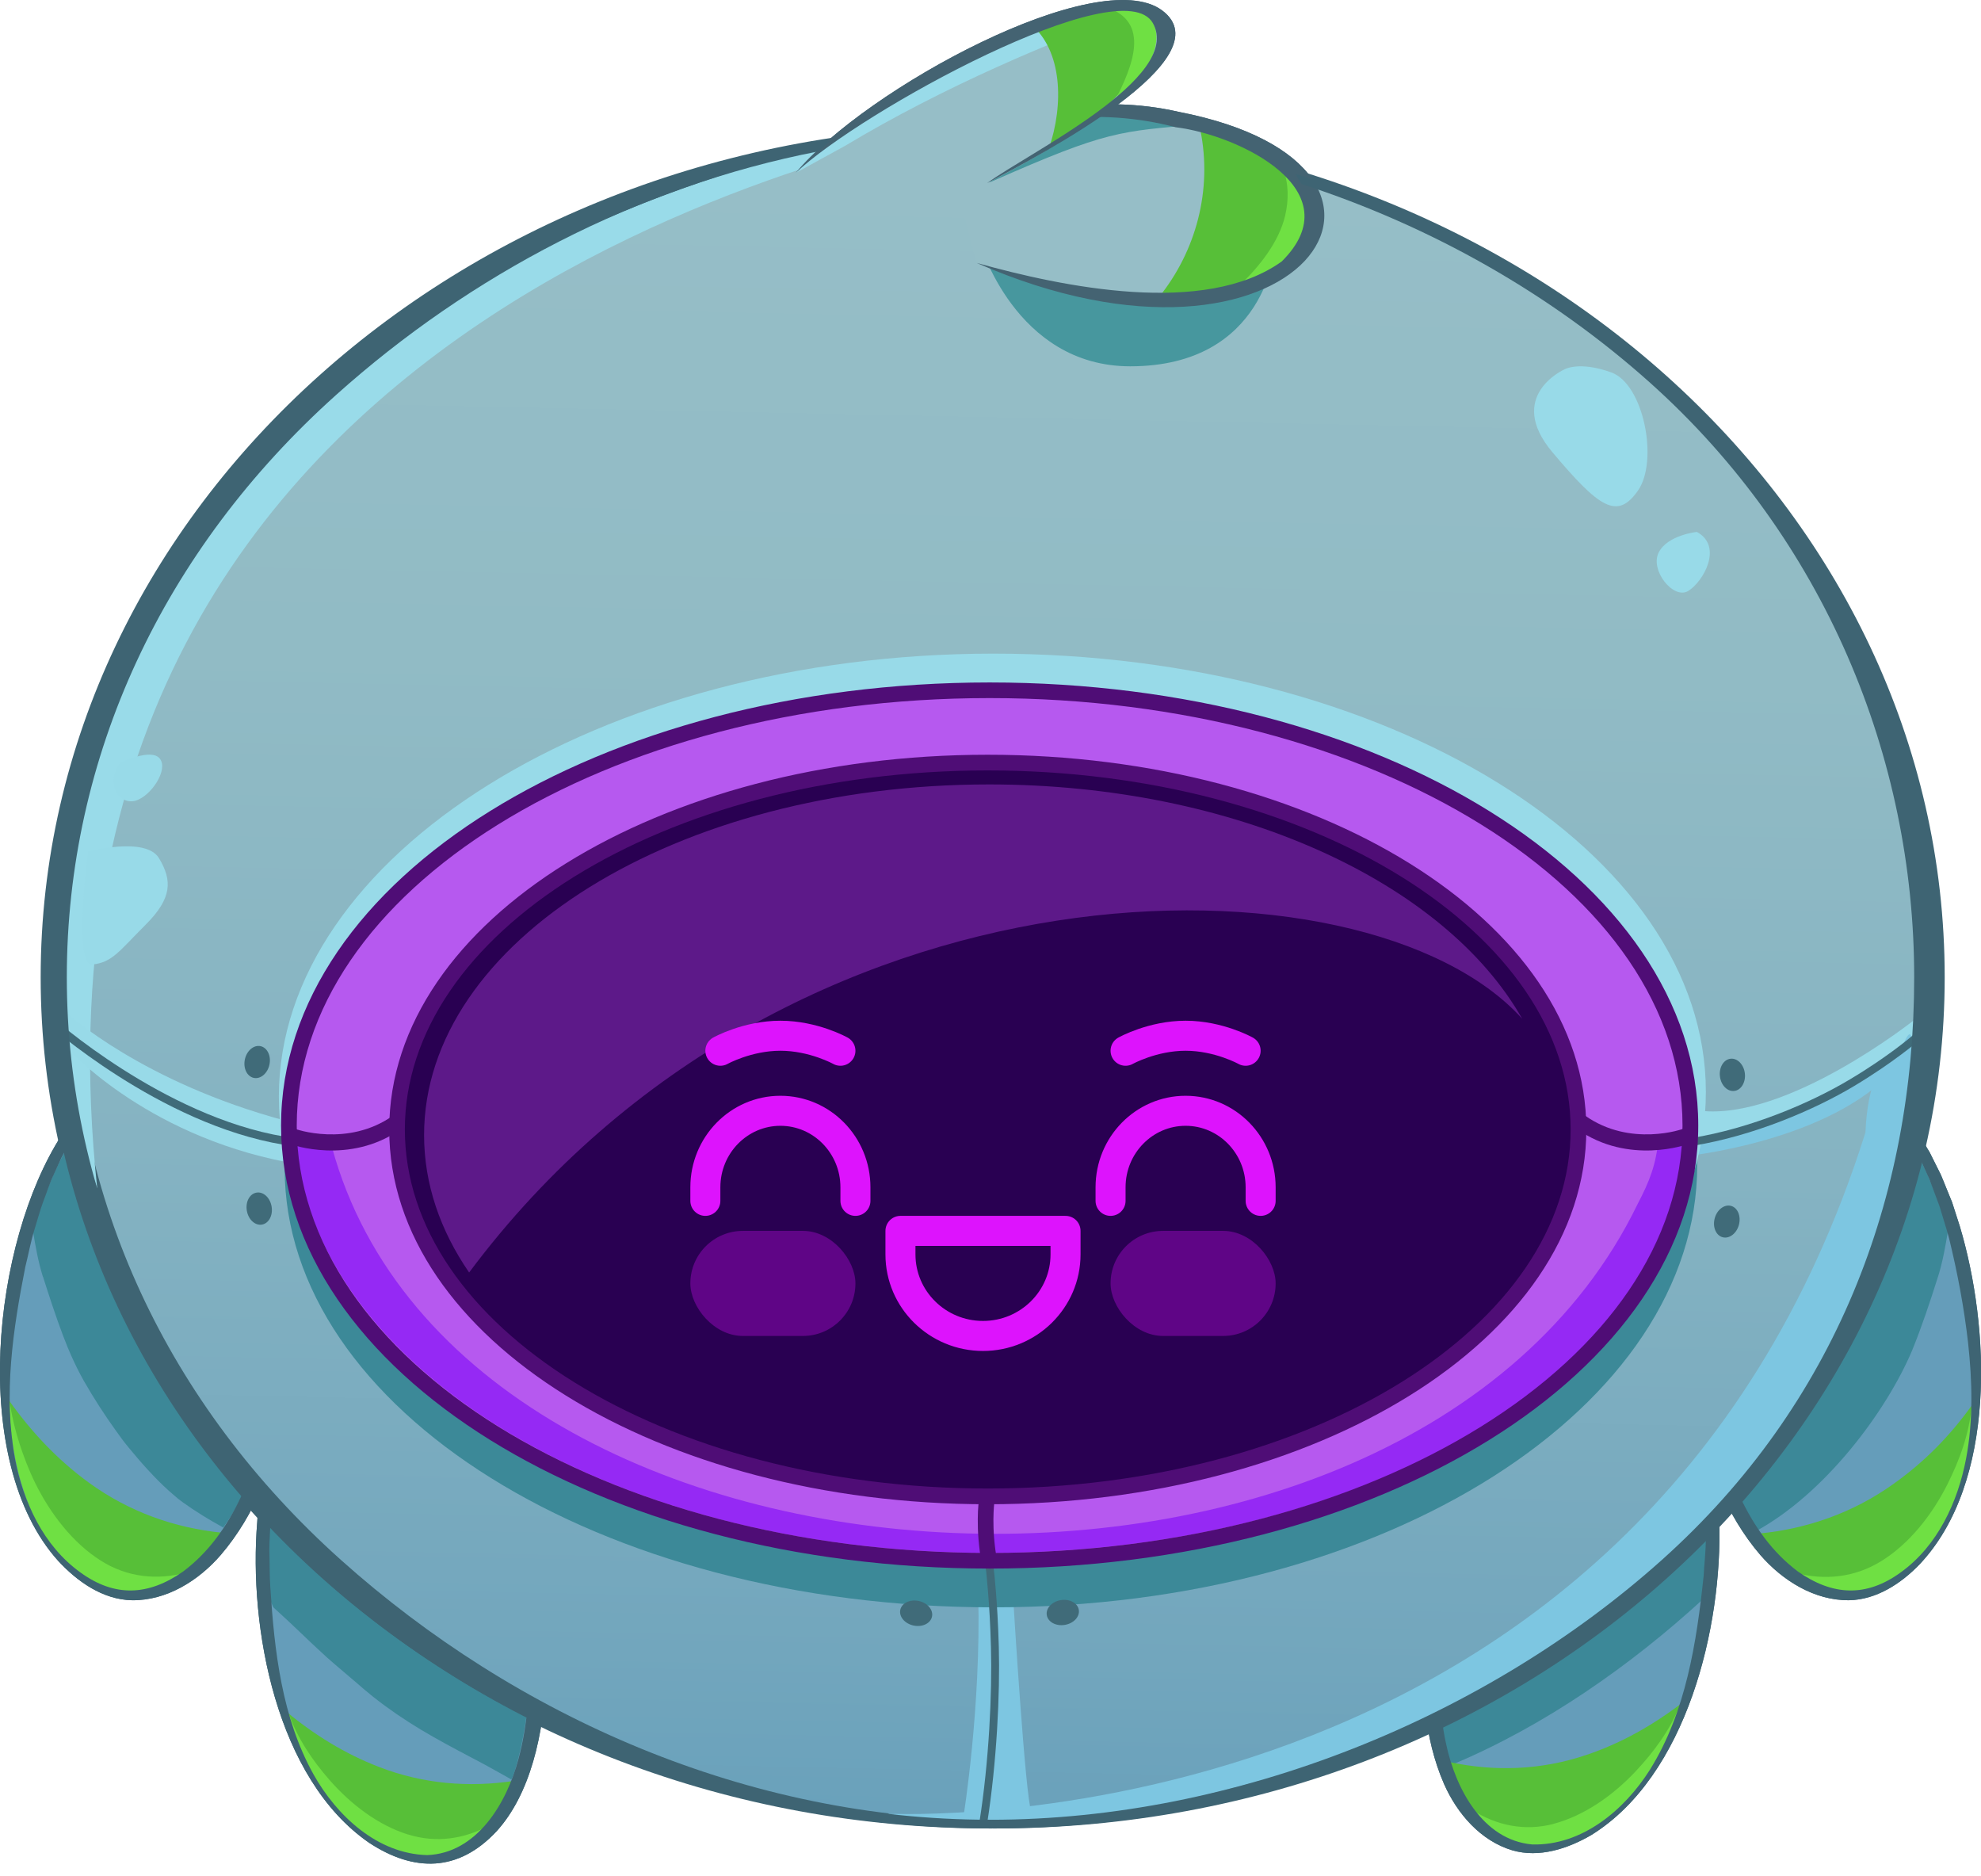 <svg width="132" height="125" viewBox="0 0 132 125" fill="none" xmlns="http://www.w3.org/2000/svg">
<g clip-path="url(#clip0_15835_25486)">
<path d="M122.025 70.556C122.025 70.556 129.201 72.716 131.272 87.093C133.339 101.47 126.739 105.968 123.716 106.27C121.982 106.444 115.63 105.844 112.97 91.804C112.398 88.769 112.235 85.579 112.552 82.688C112.92 79.378 113.923 74.764 116.923 71.648" fill="#659DBA"/>
<path d="M129.132 85.061C128.613 86.71 128.067 88.347 127.417 89.95C125.683 94.061 121.552 99.573 116.903 102.058C112.564 94.653 110.168 80.148 117.105 72.252L122.028 70.556C122.028 70.556 127.119 72.747 129.797 82.014C129.627 83.036 129.449 84.062 129.135 85.057L129.132 85.061Z" fill="#3C8898"/>
<path d="M126.159 98.865C128.253 97.37 129.875 95.717 131.381 93.639C131.09 102.948 126.341 105.898 123.894 106.146C122.81 106.254 119.857 106.045 117.221 102.163C120.391 101.853 123.461 100.792 126.159 98.865Z" fill="#57BF38"/>
<path d="M125.342 104.009C127.247 102.832 128.741 100.904 129.747 98.915C130.568 97.289 131.23 95.481 131.381 93.639C131.427 93.577 131.474 93.519 131.52 93.453C131.23 102.763 126.341 105.898 123.894 106.146C123.143 106.223 121.49 106.146 119.667 104.791C121.572 105.29 123.573 105.101 125.338 104.009H125.342Z" fill="#6FE043"/>
<path d="M109.885 90.008C109.885 90.008 115.831 94.006 113.659 107.714C111.488 121.421 104.191 123.666 101.346 123.085C99.712 122.756 94.084 120.41 95.621 106.843C95.95 103.908 96.705 100.955 97.816 98.4C99.085 95.481 101.303 91.552 104.923 89.555" fill="#659DBA"/>
<path d="M96.77 117.554C102.883 114.999 108.67 110.957 113.535 106.483C115.947 98.988 111.213 91.517 111.503 92.385L104.915 93.209C101.443 95.125 99.093 96.178 98.028 99.039C95.342 106.955 95.048 113.617 96.333 117.732L96.77 117.554Z" fill="#3C8898"/>
<path d="M105.712 116.911C108.05 116.121 110.179 114.91 112.142 113.4C109.262 122.059 103.901 123.573 101.59 123.089C100.568 122.876 97.92 121.816 96.596 117.391C99.588 118.03 102.697 117.933 105.708 116.911H105.712Z" fill="#57BF38"/>
<path d="M103.518 121.502C105.592 120.952 107.505 119.582 108.983 118.01C110.195 116.725 111.306 115.219 111.964 113.535C112.022 113.489 112.084 113.446 112.142 113.404C109.262 122.063 103.905 123.577 101.594 123.093C100.885 122.942 99.391 122.388 98.102 120.581C99.705 121.61 101.594 122.013 103.518 121.506V121.502Z" fill="#6FE043"/>
<path d="M9.975 70.556C9.975 70.556 2.799 72.716 0.728 87.093C-1.339 101.47 5.261 105.968 8.284 106.27C10.018 106.444 16.37 105.844 19.03 91.804C19.602 88.769 19.765 85.579 19.448 82.688C19.08 79.378 18.077 74.764 15.077 71.648" fill="#659DBA"/>
<path d="M5.919 98.772C3.84 97.258 2.09 95.396 0.596 93.294C0.883 102.72 5.737 105.894 8.168 106.142C9.244 106.254 12.174 106.041 14.795 102.108C11.648 101.795 8.601 100.723 5.919 98.772Z" fill="#57BF38"/>
<path d="M6.732 103.978C4.839 102.786 3.356 100.835 2.357 98.822C1.541 97.177 0.747 94.754 0.596 92.888C0.55 92.826 0.639 93.36 0.596 93.294C0.883 102.72 5.737 105.894 8.168 106.142C8.915 106.219 10.552 106.142 12.364 104.772C10.471 105.279 8.485 105.085 6.732 103.978Z" fill="#6FE043"/>
<path d="M2.868 85.061C3.283 86.369 3.708 87.67 4.192 88.955C4.32 89.288 4.452 89.617 4.583 89.95C4.39 89.462 4.665 90.135 4.734 90.286C4.997 90.871 5.276 91.448 5.594 92.005C6.248 93.151 6.968 94.262 7.738 95.334C7.854 95.497 7.974 95.656 8.09 95.818C8.098 95.826 8.156 95.903 8.203 95.969C8.253 96.031 8.307 96.101 8.311 96.112C8.404 96.228 8.497 96.344 8.594 96.461C9 96.956 9.418 97.444 9.852 97.916C10.293 98.396 10.75 98.865 11.237 99.302C11.439 99.484 11.652 99.658 11.857 99.836C11.864 99.844 11.892 99.863 11.919 99.886C12.004 99.948 12.128 100.045 12.166 100.072C13.03 100.695 13.943 101.249 14.876 101.764C16.359 99.693 17.76 96.499 18.685 91.595C19.239 88.684 19.394 85.626 19.084 82.85C18.732 79.676 17.768 75.252 14.892 72.259L9.968 70.564C9.968 70.564 4.877 72.755 2.199 82.022C2.369 83.044 2.547 84.07 2.861 85.064L2.868 85.061Z" fill="#3C8898"/>
<path d="M22.386 90.352C22.386 90.352 16.242 94.037 17.706 107.841C19.165 121.645 26.338 124.262 29.21 123.828C30.859 123.581 36.6 121.533 35.768 107.903C35.59 104.957 34.99 101.965 34.01 99.36C32.895 96.379 30.879 92.342 27.368 90.159" fill="#659DBA"/>
<path d="M25.262 117.716C22.99 116.841 20.946 115.576 19.08 114.031C21.499 122.458 26.721 124.177 29.029 123.832C30.05 123.677 32.718 122.799 34.246 118.641C31.258 119.094 28.192 118.85 25.262 117.716Z" fill="#57BF38"/>
<path d="M27.201 122.218C25.177 121.591 23.358 120.178 21.972 118.599C20.841 117.31 19.816 115.812 19.247 114.166C19.188 114.12 19.13 114.077 19.076 114.027C21.495 122.454 26.718 124.173 29.025 123.828C29.733 123.724 31.235 123.267 32.597 121.606C30.964 122.508 29.079 122.799 27.201 122.214V122.218Z" fill="#6FE043"/>
<path d="M34.064 118.541C33.476 118.219 32.899 117.879 32.307 117.561C31.15 116.946 29.984 116.346 28.843 115.695C27.747 115.072 26.686 114.399 25.672 113.655C25.39 113.446 25.107 113.234 24.832 113.013C24.759 112.955 24.302 112.575 24.267 112.548C23.837 112.165 22.223 110.814 21.797 110.427C20.272 109.041 19.746 108.461 18.213 107.079C17.981 106.61 17.934 106.312 17.725 105.832C17.501 96.418 20.651 92.64 20.651 92.64L27.19 93.805C30.557 95.899 32.849 97.072 33.763 99.983C35.411 105.24 35.241 109.808 35.276 110.992C35.392 114.674 34.196 118.606 34.061 118.537L34.064 118.541Z" fill="#3C8898"/>
<path d="M9.991 70.606C9.031 71.025 8.145 71.729 7.398 72.457C7.034 72.786 6.643 73.262 6.314 73.63C6 74.059 5.652 74.462 5.377 74.919L5.029 75.453L4.854 75.72L4.699 75.999C4.498 76.374 4.289 76.746 4.096 77.121L3.565 78.287C3.31 78.813 3.089 79.525 2.872 80.075C2.721 80.458 2.427 81.499 2.299 81.906C2.048 82.707 1.893 83.582 1.688 84.395C0.859 88.576 0.217 92.923 0.995 97.157C1.545 100.065 2.903 102.991 5.354 104.752C7.653 106.428 9.902 106.305 12.201 104.694C15.616 102.136 17.052 97.769 18.039 93.77C19.258 88.804 19.537 83.559 18.337 78.561C17.737 76.068 16.727 73.641 15.039 71.679L15.112 71.605C17.675 74.052 18.976 77.524 19.618 80.942C20.458 85.27 20.172 89.764 19.119 94.03C18.279 97.448 17.029 100.893 14.702 103.599C13.231 105.298 11.114 106.63 8.803 106.607C6.848 106.572 5.145 105.356 3.871 103.978C-2.102 97.324 -0.484 82.734 4.099 75.635C4.285 75.302 4.634 74.861 4.85 74.547C5.632 73.494 6.573 72.515 7.63 71.733C8.334 71.207 9.108 70.761 9.952 70.506L9.983 70.606H9.991Z" fill="#3E6473"/>
<path d="M122.04 70.506C123.205 70.862 124.223 71.567 125.137 72.356C125.872 73.007 126.561 73.761 127.146 74.551C127.281 74.745 127.599 75.174 127.727 75.356C128.009 75.828 128.307 76.297 128.582 76.773C128.698 77.013 129.217 78.039 129.321 78.252C129.399 78.441 129.619 78.964 129.697 79.169C129.786 79.378 129.983 79.885 130.072 80.087C130.127 80.276 130.51 81.437 130.576 81.654C132.612 88.421 133.068 98.745 127.905 104.218C126.674 105.492 125.036 106.575 123.201 106.606C120.89 106.626 118.777 105.294 117.302 103.599C114.976 100.893 113.725 97.448 112.885 94.03C111.832 89.768 111.546 85.27 112.386 80.942C113.028 77.524 114.329 74.052 116.892 71.605L116.965 71.679C115.277 73.641 114.271 76.068 113.667 78.561C112.467 83.563 112.746 88.804 113.965 93.77C114.948 97.769 116.385 102.139 119.803 104.694C122.098 106.301 124.343 106.432 126.65 104.752C129.101 102.991 130.459 100.068 131.009 97.157C131.489 94.626 131.419 92.017 131.141 89.47C130.877 87.132 130.436 84.805 129.879 82.521C129.732 81.941 129.407 80.954 129.24 80.373C129.031 79.823 128.779 79.123 128.57 78.577C128.47 78.348 128.017 77.361 127.908 77.125C127.665 76.657 127.401 76.188 127.15 75.72C126.755 75.112 126.341 74.447 125.884 73.881C125.795 73.765 125.594 73.498 125.481 73.386C125.365 73.27 124.978 72.786 124.839 72.677C124.312 72.147 123.751 71.659 123.136 71.23C122.776 71.001 122.412 70.761 122.021 70.603L122.052 70.502L122.04 70.506Z" fill="#3E6473"/>
<path d="M109.916 89.965C110.884 90.615 111.616 91.548 112.227 92.524C112.715 93.325 113.137 94.208 113.446 95.094C113.516 95.311 113.686 95.787 113.752 95.996C113.876 96.507 114.016 97.022 114.136 97.529C114.174 97.784 114.36 98.868 114.395 99.089C114.445 99.542 114.492 100.208 114.534 100.661L114.561 100.978V101.292C114.782 108.364 112.413 118.304 106.026 122.253C104.474 123.155 102.569 123.786 100.773 123.267C98.648 122.632 97.092 120.817 96.221 118.846C94.858 115.719 94.688 112.215 94.881 108.855C95.125 104.659 96.135 100.475 98.129 96.759C99.685 93.817 101.861 91.014 104.896 89.512L104.946 89.605C102.856 90.925 101.253 92.857 100.006 94.963C97.502 99.19 96.287 104.052 95.996 108.925C95.841 111.348 95.838 113.81 96.36 116.191C96.987 119.137 98.787 122.582 102.097 122.876C105.418 122.965 108.252 120.577 109.947 117.886C112.347 114.031 113.048 109.417 113.52 104.977C113.559 104.175 113.667 103.335 113.663 102.53C113.659 102.124 113.69 101.094 113.656 100.695C113.563 97.963 113.075 95.191 111.836 92.737C111.519 92.117 111.124 91.483 110.69 90.933C110.427 90.623 110.164 90.302 109.85 90.046L109.908 89.957L109.916 89.965Z" fill="#3E6473"/>
<path d="M22.413 90.399C21.786 90.871 21.232 91.568 20.779 92.21C20.446 92.683 20.121 93.267 19.862 93.793C19.777 93.937 19.672 94.188 19.606 94.347C18.805 96.209 18.321 98.214 18.128 100.235C18.101 100.444 18.054 100.943 18.031 101.145C18.019 101.721 17.942 102.712 17.946 103.281C17.977 104.09 17.953 104.926 18.012 105.732C18.283 109.99 18.778 114.406 20.884 118.196C22.436 120.968 25.146 123.503 28.467 123.585C31.788 123.461 33.763 120.112 34.541 117.201C35.183 114.852 35.307 112.394 35.28 109.966C35.226 104.292 33.941 98.474 30.735 93.724C29.81 92.369 28.684 91.165 27.341 90.209L27.395 90.12C31.099 92.222 33.31 96.155 34.742 100.037C36.91 105.91 37.544 117.116 33.085 122.001C30.546 124.723 27.592 124.738 24.584 122.756C18.41 118.486 16.556 108.434 17.141 101.381L17.16 101.067L17.203 100.754C17.249 100.444 17.334 99.813 17.377 99.503C17.427 99.058 17.675 98.09 17.76 97.645C17.903 97.142 18.07 96.635 18.221 96.132C18.302 95.915 18.488 95.462 18.569 95.249C18.751 94.757 19.022 94.293 19.246 93.821C19.61 93.201 20.024 92.535 20.485 91.99C21.015 91.339 21.631 90.743 22.355 90.31L22.409 90.399H22.413Z" fill="#3E6473"/>
<path d="M66 121.618C100.827 121.618 129.097 96.333 129.097 65.102C129.097 33.871 100.827 8.586 66 8.586C31.173 8.586 2.903 33.867 2.903 65.102C2.903 96.337 31.173 121.618 66 121.618Z" fill="url(#paint0_linear_15835_25486)"/>
<path d="M66 8.973C82.467 8.973 98.33 15.097 109.963 25.51C121.552 35.888 127.548 50.447 127.548 65.102C127.548 79.757 122.327 93.542 110.737 103.92C99.105 114.337 82.467 121.231 66 121.231C49.533 121.231 34.057 114.333 22.425 103.92C10.835 93.542 4.452 79.757 4.452 65.102C4.452 50.447 10.835 36.662 22.425 26.284C34.057 15.867 49.533 8.973 66 8.973ZM66 8.586C31.173 8.586 2.903 33.867 2.903 65.102C2.903 96.337 31.173 121.618 66 121.618C100.827 121.618 129.097 96.333 129.097 65.102C129.097 33.871 100.827 8.586 66 8.586Z" fill="#3E6473"/>
<path d="M66 121.812C31.103 121.812 2.71 96.372 2.71 65.102C2.71 33.832 31.103 8.392 66 8.392C100.897 8.392 129.29 33.832 129.29 65.102C129.29 96.372 100.897 121.812 66 121.812ZM66 8.779C31.316 8.779 3.097 34.045 3.097 65.102C3.097 96.159 31.316 121.424 66 121.424C100.684 121.424 128.903 96.159 128.903 65.102C128.903 34.045 100.684 8.779 66 8.779Z" fill="#3E6473"/>
<path d="M90.035 116.748C68.005 124.173 59.152 120.825 59.152 120.825C59.152 120.825 109.181 123.449 124.301 75.438C124.595 68.551 128.079 70.092 128.234 68.551C127.715 72.577 128.234 100.626 90.035 116.748Z" fill="#7DC6E1"/>
<path d="M6.48 79.181C3.57628e-06 18.979 61.401 9.395 65.276 7.905C51.523 9.205 6.008 19.986 3.964 63.077C3.546 71.853 6.48 79.177 6.48 79.177V79.181Z" fill="#99DBE9"/>
<path d="M113.079 35.435C113.079 35.435 111.112 35.632 110.52 36.813C109.932 37.993 111.503 39.96 112.487 39.372C113.47 38.779 114.848 36.422 113.075 35.439L113.079 35.435Z" fill="#98DAE8"/>
<path d="M104.226 24.616C104.226 24.616 100.293 26.384 103.44 30.124C106.587 33.863 107.768 34.649 109.142 32.683C110.52 30.716 109.537 25.603 107.373 24.813C105.209 24.027 104.226 24.616 104.226 24.616Z" fill="#98DAE8"/>
<path d="M5.872 56.733C5.872 56.733 9.708 55.699 10.595 57.174C11.481 58.649 11.481 59.83 9.708 61.599C7.935 63.368 7.494 64.107 6.166 64.254C4.839 64.401 5.872 56.729 5.872 56.729" fill="#98DAE8"/>
<path d="M7.994 50.834C7.994 50.834 10.061 49.8 10.649 50.539C11.241 51.279 10.057 53.048 9.027 53.342C7.994 53.636 6.96 52.308 7.994 50.834Z" fill="#98DAE8"/>
<path d="M67.541 106.943C67.541 106.943 68.326 119.81 68.721 120.693C66.36 121.184 64.204 120.987 64.204 120.987C64.204 120.987 65.377 113.729 65.183 106.254C67.25 106.057 67.544 106.943 67.544 106.943" fill="#7DC6E1"/>
<path d="M127.533 67.963C127.533 67.963 119.075 74.679 113.272 73.994C113.272 74.779 112.943 75.929 112.943 75.929C112.943 75.929 122.187 73.862 126.221 70.126C128.071 69.457 127.529 67.966 127.529 67.966L127.533 67.963Z" fill="#98DAE8"/>
<path d="M127.355 69.11C127.355 69.11 121.677 74.407 112.743 76.06C112.743 76.837 112.258 77.032 112.258 77.032C112.258 77.032 122.013 76.06 126.289 71.154C127.259 67.943 127.355 69.11 127.355 69.11Z" fill="#7DC6E1"/>
<path d="M113.09 77.636C113.09 93.65 92.478 107.079 66.178 107.079C39.879 107.079 18.968 93.848 18.968 77.834C18.968 61.819 39.879 49.088 66.178 49.088C92.478 49.088 113.09 61.622 113.09 77.636Z" fill="#3C8998"/>
<path d="M113.667 72.747C113.667 88.761 92.497 102.058 66.197 102.058C39.898 102.058 18.581 89.079 18.581 73.061C18.581 57.043 39.902 43.545 66.197 43.545C92.493 43.545 113.667 56.733 113.667 72.743V72.747Z" fill="#98DAE8"/>
<path d="M66.046 103.974C91.835 103.974 112.738 90.991 112.738 74.981C112.738 58.97 91.835 45.987 66.046 45.987C40.258 45.987 19.355 58.97 19.355 74.981C19.355 90.991 40.258 103.974 66.046 103.974Z" fill="#B659EF"/>
<path d="M111.097 75.677C111.089 75.972 110.543 75.581 110.516 75.871C110.334 77.624 109.928 78.666 109.111 80.23C93.697 111.944 29.818 108.321 21.921 75.65C21.039 75.581 20.508 75.526 19.63 75.465C20.485 91.01 40.699 103.452 65.942 103.452C91.184 103.452 112.254 90.921 112.39 74.981C112.064 75.29 112.134 75.639 111.484 75.484L111.097 75.677Z" fill="#9529F4"/>
<path d="M65.806 99.871C87.4 99.871 104.903 88.865 104.903 75.29C104.903 61.715 87.397 50.71 65.806 50.71C44.216 50.71 26.71 61.715 26.71 75.29C26.71 88.865 44.216 99.871 65.806 99.871Z" fill="#290052"/>
<path fill-rule="evenodd" clip-rule="evenodd" d="M38.261 58.405C31.223 62.776 26.977 68.741 26.977 75.244C26.977 81.747 31.223 87.716 38.261 92.083C45.29 96.445 55.03 99.163 65.818 99.163C76.606 99.163 86.35 96.445 93.376 92.083C100.409 87.712 104.656 81.747 104.656 75.244C104.656 68.741 100.409 62.776 93.376 58.405C86.35 54.043 76.606 51.325 65.818 51.325C55.03 51.325 45.29 54.043 38.261 58.405ZM37.711 57.519C44.93 53.036 54.867 50.28 65.818 50.28C76.769 50.28 86.71 53.036 93.925 57.519C101.137 61.997 105.701 68.249 105.701 75.244C105.701 82.239 101.137 88.494 93.925 92.973C86.706 97.456 76.769 100.212 65.818 100.212C54.867 100.212 44.926 97.456 37.711 92.973C30.499 88.494 25.936 82.243 25.936 75.244C25.936 68.245 30.499 61.994 37.711 57.519Z" fill="#4F0D76"/>
<path fill-rule="evenodd" clip-rule="evenodd" d="M65.218 99.952C65.218 99.952 65.218 99.952 65.737 100.022C66.083 100.071 66.255 100.094 66.255 100.092V100.107C66.255 100.107 66.252 100.134 66.248 100.161C66.244 100.208 66.236 100.281 66.228 100.378C66.213 100.572 66.198 100.854 66.194 101.21C66.19 101.923 66.236 102.917 66.457 104.048L65.431 104.245C65.199 103.034 65.145 101.965 65.152 101.203C65.152 100.819 65.172 100.51 65.191 100.297C65.199 100.188 65.207 100.107 65.214 100.045C65.214 100.014 65.218 99.995 65.222 99.975C65.222 99.968 65.222 99.96 65.222 99.956V99.948L65.218 99.952Z" fill="#4F0D76"/>
<path fill-rule="evenodd" clip-rule="evenodd" d="M19.355 76.218C19.355 76.218 19.355 76.218 19.506 75.709C19.606 75.37 19.657 75.201 19.657 75.201H19.664C19.664 75.201 19.678 75.209 19.689 75.213C19.714 75.221 19.75 75.232 19.8 75.248C19.901 75.276 20.048 75.32 20.235 75.364C20.612 75.451 21.151 75.542 21.784 75.566C23.052 75.614 24.68 75.387 26.185 74.323L26.71 75.225C24.985 76.444 23.145 76.691 21.751 76.639C21.054 76.611 20.461 76.512 20.041 76.416C19.833 76.369 19.664 76.321 19.545 76.289C19.488 76.273 19.441 76.257 19.409 76.246C19.394 76.242 19.38 76.238 19.373 76.234H19.358L19.355 76.218Z" fill="#4F0D76"/>
<path fill-rule="evenodd" clip-rule="evenodd" d="M112.452 76.218C112.452 76.218 112.452 76.218 112.301 75.709C112.2 75.37 112.15 75.201 112.15 75.201H112.143C112.143 75.201 112.128 75.209 112.118 75.213C112.092 75.221 112.056 75.232 112.006 75.248C111.906 75.276 111.758 75.32 111.571 75.364C111.194 75.451 110.655 75.542 110.023 75.566C108.754 75.614 107.127 75.387 105.621 74.323L105.097 75.225C106.821 76.444 108.661 76.691 110.055 76.639C110.752 76.611 111.345 76.512 111.765 76.416C111.974 76.369 112.143 76.321 112.261 76.289C112.319 76.273 112.365 76.257 112.398 76.246C112.412 76.242 112.427 76.238 112.434 76.234H112.448L112.452 76.218Z" fill="#4F0D76"/>
<path d="M115.564 72.677C116.021 72.623 116.334 72.097 116.265 71.504C116.195 70.912 115.761 70.475 115.305 70.533C114.848 70.587 114.534 71.114 114.604 71.706C114.674 72.298 115.103 72.736 115.564 72.677Z" fill="#406B79"/>
<path d="M115.87 81.592C116.021 81.016 115.785 80.45 115.339 80.334C114.894 80.218 114.407 80.59 114.256 81.166C114.101 81.743 114.341 82.308 114.786 82.424C115.231 82.544 115.719 82.169 115.87 81.592Z" fill="#406B79"/>
<path d="M17.458 81.581C17.915 81.499 18.198 80.961 18.097 80.373C17.996 79.784 17.543 79.37 17.087 79.452C16.63 79.533 16.347 80.071 16.448 80.659C16.549 81.248 17.001 81.662 17.458 81.581Z" fill="#406B79"/>
<path d="M17.954 70.924C18.078 70.339 17.81 69.79 17.358 69.693C16.905 69.6 16.44 69.995 16.316 70.579C16.192 71.164 16.459 71.713 16.912 71.81C17.365 71.903 17.83 71.508 17.954 70.924Z" fill="#406B79"/>
<path d="M19.142 77.427C9.472 75.569 4.339 69.677 4.339 69.677L4.49 67.513C4.49 67.513 9.468 72.093 18.976 74.648C18.964 75.681 19.107 76.726 19.138 77.423L19.142 77.427Z" fill="#98DAE8"/>
<path fill-rule="evenodd" clip-rule="evenodd" d="M3.101 68.153C3.101 68.153 3.101 68.153 3.274 67.948L3.447 67.742H3.451L3.467 67.758C3.467 67.758 3.503 67.79 3.53 67.814C3.585 67.863 3.668 67.935 3.778 68.028C3.995 68.213 4.314 68.475 4.728 68.798C5.547 69.443 6.73 70.313 8.164 71.228C11.036 73.058 14.917 75.049 18.968 75.722L18.881 76.258C14.728 75.569 10.78 73.538 7.88 71.688C6.426 70.761 5.232 69.878 4.401 69.229C3.983 68.903 3.66 68.637 3.439 68.447C3.329 68.355 3.242 68.282 3.187 68.23C3.16 68.205 3.136 68.185 3.12 68.173L3.105 68.157H3.097L3.101 68.153Z" fill="#406B79"/>
<path fill-rule="evenodd" clip-rule="evenodd" d="M127.459 68.977L127.63 69.174L127.8 69.372H127.796L127.781 69.387C127.781 69.387 127.75 69.414 127.722 69.433C127.672 69.476 127.599 69.538 127.502 69.615C127.308 69.774 127.022 69.999 126.654 70.273C125.919 70.823 124.854 71.567 123.538 72.356C120.906 73.928 116.864 75.67 112.788 76.332L112.703 75.817C116.69 75.17 120.67 73.463 123.267 71.907C124.568 71.133 125.617 70.397 126.341 69.856C126.701 69.585 126.983 69.364 127.173 69.209C127.266 69.132 127.339 69.073 127.386 69.031C127.409 69.012 127.428 68.996 127.44 68.984L127.452 68.973L127.459 68.977Z" fill="#406B79"/>
<path fill-rule="evenodd" clip-rule="evenodd" d="M65.675 104.396L65.934 104.365C66.194 104.334 66.194 104.334 66.194 104.334V104.361C66.194 104.361 66.201 104.4 66.205 104.435C66.213 104.497 66.252 104.81 66.263 104.93C66.287 105.174 66.321 105.53 66.356 105.983C66.43 106.889 66.511 108.178 66.554 109.719C66.639 112.8 66.418 117.418 65.776 121.471L65.261 121.39C65.896 117.379 66.116 112.8 66.031 109.734C65.989 108.201 65.907 106.924 65.834 106.026C65.799 105.577 65.764 105.225 65.741 104.985C65.729 104.865 65.718 104.772 65.714 104.71C65.714 104.679 65.679 104.439 65.675 104.423L65.702 104.625L65.671 104.4L65.675 104.396Z" fill="#406B79"/>
<path d="M70.955 108.248C71.543 108.151 71.961 107.702 71.884 107.245C71.806 106.788 71.268 106.502 70.68 106.599C70.092 106.696 69.674 107.145 69.751 107.601C69.828 108.058 70.366 108.348 70.955 108.248Z" fill="#406B79"/>
<path d="M62.102 107.702C62.199 107.249 61.804 106.781 61.223 106.657C60.639 106.529 60.089 106.792 59.989 107.245C59.892 107.698 60.286 108.166 60.867 108.29C61.452 108.418 62.001 108.155 62.102 107.702Z" fill="#406B79"/>
<path d="M84.948 16.533C84.948 16.533 84.391 24.403 75.31 24.403C67.637 24.403 65.276 16.142 65.276 16.142L84.948 16.537V16.533Z" fill="#47979E"/>
<path d="M65.079 17.516C78.848 22.239 85.734 19.092 86.911 16.533C90.844 8.075 73.142 7.289 73.142 7.289C73.142 7.289 67.634 7.486 63.108 10.239" fill="#96BEC7"/>
<path d="M66.101 12.085C73.835 8.663 74.621 8.764 79.905 8.288C76.463 7.436 73.15 7.289 73.15 7.289C73.15 7.289 67.641 7.486 63.116 10.239L65.083 10.761C65.516 9.972 65.28 12.449 66.101 12.085Z" fill="#47979E"/>
<path d="M79.901 8.288C80.834 12.279 79.835 16.393 77.435 19.525C82.757 19.634 85.622 17.899 86.319 16.39C88.099 11.439 83.849 9.151 79.901 8.288Z" fill="#57BF38"/>
<path d="M85.2 10.645C85.316 10.893 85.394 10.943 85.486 11.199C85.874 12.232 85.881 13.316 85.63 14.381C85.219 16.111 83.93 17.748 82.626 18.983C84.902 18.368 86.23 17.338 86.683 16.397C88.115 14.473 86.895 11.911 85.2 10.649V10.645Z" fill="#6FE043"/>
<path d="M65.079 17.516C70.804 19.115 80.28 21.097 85.405 17.419C90.17 12.693 82.568 8.992 78.341 8.477C73.169 7.123 67.823 7.804 63.112 10.239C67.61 7.212 73.27 6.248 78.542 7.452C97.386 11.117 86.555 26.934 65.079 17.516H65.083H65.079Z" fill="#446372"/>
<path d="M65.768 12.205C72.406 8.814 77.667 4.796 77.632 2.923C77.83 -2.733 68.775 1.622 64.637 3.546C63.364 4.138 62.145 4.843 60.991 5.648C58.858 7.138 55.696 8.791 53.493 11.288" fill="#96BEC7"/>
<path d="M75.852 0.697C68.714 0.139 58.541 6.271 53.013 11.524L56.327 9.705C62.818 5.806 70.219 2.659 75.852 0.697Z" fill="#99DBE9"/>
<path d="M68.656 1.583C70.784 3.348 70.908 6.937 69.883 9.917C78.96 4.452 78.999 -2.226 68.656 1.583Z" fill="#57BF38"/>
<path d="M73.668 0.468C76.738 1.432 75.449 4.459 74.276 6.739C77.764 4.208 78.414 0.012 73.668 0.468Z" fill="#6FE043"/>
<path d="M77.439 0.697C73.192 -2.474 57.678 5.903 53.013 11.524C57.337 7.421 74.768 -2.11 76.819 1.541C78.871 5.191 68.427 10.231 65.768 12.205C69.356 10.301 81.685 3.867 77.439 0.697Z" fill="#446372"/>
<path d="M2.903 65.102C2.903 96.333 31.173 121.618 66 121.618C66.07 121.618 66.139 121.614 66.209 121.614L66.046 121.231C66.046 121.231 66.016 121.231 66 121.231C49.533 121.231 34.057 114.333 22.425 103.92C10.835 93.542 4.452 79.757 4.452 65.102C4.452 50.447 10.835 36.662 22.425 26.284C31.305 18.333 42.426 12.437 54.519 10.088L55.324 9.391C25.576 13.939 2.903 37.13 2.903 65.102Z" fill="#3E6473"/>
<path d="M86.315 11.578L86.729 12.259C95.392 15.07 103.359 19.599 109.963 25.51C121.552 35.888 127.548 50.446 127.548 65.102C127.548 79.757 122.326 93.542 110.737 103.92C99.105 114.337 82.467 121.231 66 121.231C65.868 121.231 65.737 121.223 65.605 121.208L65.539 121.606C65.694 121.61 65.845 121.618 66 121.618C100.827 121.618 129.097 96.333 129.097 65.102C129.097 40.242 111.186 19.154 86.315 11.582V11.578Z" fill="#3E6473"/>
<path fill-rule="evenodd" clip-rule="evenodd" d="M33.201 54.921C24.84 60.112 19.773 67.219 19.773 74.981C19.773 82.742 24.84 89.845 33.201 95.04C41.555 100.227 53.129 103.455 65.942 103.455C78.755 103.455 90.329 100.231 98.683 95.04C107.044 89.845 112.111 82.742 112.111 74.981C112.111 67.219 107.044 60.116 98.683 54.921C90.329 49.734 78.755 46.506 65.942 46.506C53.129 46.506 41.555 49.73 33.201 54.921ZM32.652 54.035C41.195 48.728 52.97 45.465 65.946 45.465C78.921 45.465 90.693 48.728 99.236 54.035C107.772 59.334 113.16 66.728 113.16 74.981C113.16 83.234 107.776 90.627 99.236 95.926C90.693 101.234 78.918 104.497 65.946 104.497C52.974 104.497 41.199 101.234 32.652 95.926C24.116 90.623 18.728 83.234 18.728 74.981C18.728 66.728 24.112 59.334 32.652 54.035Z" fill="#4F0D76"/>
<path d="M101.419 67.854C96.259 58.77 82.308 52.258 65.906 52.258C45.115 52.258 28.258 62.718 28.258 75.618C28.258 78.868 29.328 81.963 31.259 84.774C52.493 56.31 91.024 56.377 101.415 67.854H101.419Z" fill="#CB50FF" fill-opacity="0.32"/>
<path d="M52.54 66.336H46.885V84.206H52.54V66.336Z" fill="#DD13FD"/>
<path d="M52.491 67.878L52.54 66.336H46.885V70.912C47.301 70.631 49.409 69.32 52.491 67.878Z" fill="#EB50F7"/>
<path d="M85.587 66.336H79.931V84.206H85.587V66.336Z" fill="#DD13FD"/>
<path d="M66.878 92.085C64.307 92.085 62.217 91.256 60.66 89.614C58.126 86.942 57.908 82.987 58.037 81.689L58.162 80.435H74.614L74.682 81.757C74.692 81.966 74.917 86.924 72.223 89.897C70.997 91.251 69.393 91.982 67.454 92.073C67.259 92.082 67.066 92.087 66.876 92.087L66.878 92.085ZM60.852 83.222C60.989 84.497 61.438 86.383 62.684 87.696C63.788 88.861 65.307 89.382 67.327 89.288C68.51 89.232 69.434 88.821 70.154 88.031C71.375 86.688 71.751 84.582 71.861 83.22H60.85L60.852 83.222Z" fill="#DD13FD"/>
<g clip-path="url(#clip1_15835_25486)">
<path d="M122.025 70.556C122.025 70.556 129.201 72.716 131.272 87.093C133.339 101.47 126.739 105.968 123.716 106.27C121.982 106.444 115.63 105.844 112.97 91.804C112.398 88.769 112.235 85.579 112.552 82.688C112.92 79.378 113.923 74.764 116.923 71.648" fill="#659DBA"/>
<path d="M129.132 85.061C128.613 86.71 128.067 88.347 127.417 89.95C125.683 94.061 121.552 99.573 116.903 102.058C112.564 94.653 110.168 80.148 117.105 72.252L122.028 70.556C122.028 70.556 127.119 72.747 129.797 82.014C129.627 83.036 129.449 84.062 129.135 85.057L129.132 85.061Z" fill="#3C8898"/>
<path d="M126.159 98.865C128.253 97.37 129.875 95.717 131.381 93.639C131.09 102.948 126.341 105.898 123.894 106.146C122.81 106.254 119.857 106.045 117.221 102.163C120.391 101.853 123.461 100.792 126.159 98.865Z" fill="#57BF38"/>
<path d="M125.342 104.009C127.247 102.832 128.741 100.904 129.747 98.915C130.568 97.289 131.23 95.481 131.381 93.639C131.427 93.577 131.474 93.519 131.52 93.453C131.23 102.763 126.341 105.898 123.894 106.146C123.143 106.223 121.49 106.146 119.667 104.791C121.572 105.29 123.573 105.101 125.338 104.009H125.342Z" fill="#6FE043"/>
<path d="M109.885 90.008C109.885 90.008 115.831 94.006 113.659 107.714C111.488 121.421 104.191 123.666 101.346 123.085C99.712 122.756 94.084 120.41 95.621 106.843C95.95 103.908 96.705 100.955 97.816 98.4C99.085 95.481 101.303 91.552 104.923 89.555" fill="#659DBA"/>
<path d="M96.77 117.554C102.883 114.999 108.67 110.957 113.535 106.483C115.947 98.988 111.213 91.517 111.503 92.385L104.915 93.209C101.443 95.125 99.093 96.178 98.028 99.039C95.342 106.955 95.048 113.617 96.333 117.732L96.77 117.554Z" fill="#3C8898"/>
<path d="M105.712 116.911C108.05 116.121 110.179 114.91 112.142 113.4C109.262 122.059 103.901 123.573 101.59 123.089C100.568 122.876 97.92 121.816 96.596 117.391C99.588 118.03 102.697 117.933 105.708 116.911H105.712Z" fill="#57BF38"/>
<path d="M103.518 121.502C105.592 120.952 107.505 119.582 108.983 118.01C110.195 116.725 111.306 115.219 111.964 113.535C112.022 113.489 112.084 113.446 112.142 113.404C109.262 122.063 103.905 123.577 101.594 123.093C100.885 122.942 99.391 122.388 98.102 120.581C99.705 121.61 101.594 122.013 103.518 121.506V121.502Z" fill="#6FE043"/>
<path d="M9.975 70.556C9.975 70.556 2.799 72.716 0.728 87.093C-1.339 101.47 5.261 105.968 8.284 106.27C10.018 106.444 16.37 105.844 19.03 91.804C19.602 88.769 19.765 85.579 19.448 82.688C19.08 79.378 18.077 74.764 15.077 71.648" fill="#659DBA"/>
<path d="M5.919 98.772C3.84 97.258 2.09 95.396 0.596 93.294C0.883 102.72 5.737 105.894 8.168 106.142C9.244 106.254 12.174 106.041 14.795 102.108C11.648 101.795 8.601 100.723 5.919 98.772Z" fill="#57BF38"/>
<path d="M6.732 103.978C4.839 102.786 3.356 100.835 2.357 98.822C1.541 97.177 0.747 94.754 0.596 92.888C0.55 92.826 0.639 93.36 0.596 93.294C0.883 102.72 5.737 105.894 8.168 106.142C8.915 106.219 10.552 106.142 12.364 104.772C10.471 105.279 8.485 105.085 6.732 103.978Z" fill="#6FE043"/>
<path d="M2.868 85.061C3.283 86.369 3.708 87.67 4.192 88.955C4.32 89.288 4.452 89.617 4.583 89.95C4.39 89.462 4.665 90.135 4.734 90.286C4.997 90.871 5.276 91.448 5.594 92.005C6.248 93.151 6.968 94.262 7.738 95.334C7.854 95.497 7.974 95.656 8.09 95.818C8.098 95.826 8.156 95.903 8.203 95.969C8.253 96.031 8.307 96.101 8.311 96.112C8.404 96.228 8.497 96.344 8.594 96.461C9 96.956 9.418 97.444 9.852 97.916C10.293 98.396 10.75 98.865 11.237 99.302C11.439 99.484 11.652 99.658 11.857 99.836C11.864 99.844 11.892 99.863 11.919 99.886C12.004 99.948 12.128 100.045 12.166 100.072C13.03 100.695 13.943 101.249 14.876 101.764C16.359 99.693 17.76 96.499 18.685 91.595C19.239 88.684 19.394 85.626 19.084 82.85C18.732 79.676 17.768 75.252 14.892 72.259L9.968 70.564C9.968 70.564 4.877 72.755 2.199 82.022C2.369 83.044 2.547 84.07 2.861 85.064L2.868 85.061Z" fill="#3C8898"/>
<path d="M22.386 90.352C22.386 90.352 16.242 94.037 17.706 107.841C19.165 121.645 26.338 124.262 29.21 123.828C30.859 123.581 36.6 121.533 35.768 107.903C35.59 104.957 34.99 101.965 34.01 99.36C32.895 96.379 30.879 92.342 27.368 90.159" fill="#659DBA"/>
<path d="M25.262 117.716C22.99 116.841 20.946 115.576 19.08 114.031C21.499 122.458 26.721 124.177 29.029 123.832C30.05 123.677 32.718 122.799 34.246 118.641C31.258 119.094 28.192 118.85 25.262 117.716Z" fill="#57BF38"/>
<path d="M27.201 122.218C25.177 121.591 23.358 120.178 21.972 118.599C20.841 117.31 19.816 115.812 19.247 114.166C19.188 114.12 19.13 114.077 19.076 114.027C21.495 122.454 26.718 124.173 29.025 123.828C29.733 123.724 31.235 123.267 32.597 121.606C30.964 122.508 29.079 122.799 27.201 122.214V122.218Z" fill="#6FE043"/>
<path d="M34.064 118.541C33.476 118.219 32.899 117.879 32.307 117.561C31.15 116.946 29.984 116.346 28.843 115.695C27.747 115.072 26.686 114.399 25.672 113.655C25.39 113.446 25.107 113.234 24.832 113.013C24.759 112.955 24.302 112.575 24.267 112.548C23.837 112.165 22.223 110.814 21.797 110.427C20.272 109.041 19.746 108.461 18.213 107.079C17.981 106.61 17.934 106.312 17.725 105.832C17.501 96.418 20.651 92.64 20.651 92.64L27.19 93.805C30.557 95.899 32.849 97.072 33.763 99.983C35.411 105.24 35.241 109.808 35.276 110.992C35.392 114.674 34.196 118.606 34.061 118.537L34.064 118.541Z" fill="#3C8898"/>
<path d="M9.991 70.606C9.031 71.025 8.145 71.729 7.398 72.457C7.034 72.786 6.643 73.262 6.314 73.63C6 74.059 5.652 74.462 5.377 74.919L5.029 75.453L4.854 75.72L4.699 75.999C4.498 76.374 4.289 76.746 4.096 77.121L3.565 78.287C3.31 78.813 3.089 79.525 2.872 80.075C2.721 80.458 2.427 81.499 2.299 81.906C2.048 82.707 1.893 83.582 1.688 84.395C0.859 88.576 0.217 92.923 0.995 97.157C1.545 100.065 2.903 102.991 5.354 104.752C7.653 106.428 9.902 106.305 12.201 104.694C15.616 102.136 17.052 97.769 18.039 93.77C19.258 88.804 19.537 83.559 18.337 78.561C17.737 76.068 16.727 73.641 15.039 71.679L15.112 71.605C17.675 74.052 18.976 77.524 19.618 80.942C20.458 85.27 20.172 89.764 19.119 94.03C18.279 97.448 17.029 100.893 14.702 103.599C13.231 105.298 11.114 106.63 8.803 106.607C6.848 106.572 5.145 105.356 3.871 103.978C-2.102 97.324 -0.484 82.734 4.099 75.635C4.285 75.302 4.634 74.861 4.85 74.547C5.632 73.494 6.573 72.515 7.63 71.733C8.334 71.207 9.108 70.761 9.952 70.506L9.983 70.606H9.991Z" fill="#3E6473"/>
<path d="M122.04 70.506C123.205 70.862 124.223 71.567 125.137 72.356C125.872 73.007 126.561 73.761 127.146 74.551C127.281 74.745 127.599 75.174 127.727 75.356C128.009 75.828 128.307 76.297 128.582 76.773C128.698 77.013 129.217 78.039 129.321 78.252C129.399 78.441 129.619 78.964 129.697 79.169C129.786 79.378 129.983 79.885 130.072 80.087C130.127 80.276 130.51 81.437 130.576 81.654C132.612 88.421 133.068 98.745 127.905 104.218C126.674 105.492 125.036 106.575 123.201 106.606C120.89 106.626 118.777 105.294 117.302 103.599C114.976 100.893 113.725 97.448 112.885 94.03C111.832 89.768 111.546 85.27 112.386 80.942C113.028 77.524 114.329 74.052 116.892 71.605L116.965 71.679C115.277 73.641 114.271 76.068 113.667 78.561C112.467 83.563 112.746 88.804 113.965 93.77C114.948 97.769 116.385 102.139 119.803 104.694C122.098 106.301 124.343 106.432 126.65 104.752C129.101 102.991 130.459 100.068 131.009 97.157C131.489 94.626 131.419 92.017 131.141 89.47C130.877 87.132 130.436 84.805 129.879 82.521C129.732 81.941 129.407 80.954 129.24 80.373C129.031 79.823 128.779 79.123 128.57 78.577C128.47 78.348 128.017 77.361 127.908 77.125C127.665 76.657 127.401 76.188 127.15 75.72C126.755 75.112 126.341 74.447 125.884 73.881C125.795 73.765 125.594 73.498 125.481 73.386C125.365 73.27 124.978 72.786 124.839 72.677C124.312 72.147 123.751 71.659 123.136 71.23C122.776 71.001 122.412 70.761 122.021 70.603L122.052 70.502L122.04 70.506Z" fill="#3E6473"/>
<path d="M109.916 89.965C110.884 90.615 111.616 91.548 112.227 92.524C112.715 93.325 113.137 94.208 113.446 95.094C113.516 95.311 113.686 95.787 113.752 95.996C113.876 96.507 114.016 97.022 114.136 97.529C114.174 97.784 114.36 98.868 114.395 99.089C114.445 99.542 114.492 100.208 114.534 100.661L114.561 100.978V101.292C114.782 108.364 112.413 118.304 106.026 122.253C104.474 123.155 102.569 123.786 100.773 123.267C98.648 122.632 97.092 120.817 96.221 118.846C94.858 115.719 94.688 112.215 94.881 108.855C95.125 104.659 96.135 100.475 98.129 96.759C99.685 93.817 101.861 91.014 104.896 89.512L104.946 89.605C102.856 90.925 101.253 92.857 100.006 94.963C97.502 99.19 96.287 104.052 95.996 108.925C95.841 111.348 95.838 113.81 96.36 116.191C96.987 119.137 98.787 122.582 102.097 122.876C105.418 122.965 108.252 120.577 109.947 117.886C112.347 114.031 113.048 109.417 113.52 104.977C113.559 104.175 113.667 103.335 113.663 102.53C113.659 102.124 113.69 101.094 113.656 100.695C113.563 97.963 113.075 95.191 111.836 92.737C111.519 92.117 111.124 91.483 110.69 90.933C110.427 90.623 110.164 90.302 109.85 90.046L109.908 89.957L109.916 89.965Z" fill="#3E6473"/>
<path d="M22.413 90.399C21.786 90.871 21.232 91.568 20.779 92.21C20.446 92.683 20.121 93.267 19.862 93.793C19.777 93.937 19.672 94.188 19.606 94.347C18.805 96.209 18.321 98.214 18.128 100.235C18.101 100.444 18.054 100.943 18.031 101.145C18.019 101.721 17.942 102.712 17.946 103.281C17.977 104.09 17.953 104.926 18.012 105.732C18.283 109.99 18.778 114.406 20.884 118.196C22.436 120.968 25.146 123.503 28.467 123.585C31.788 123.461 33.763 120.112 34.541 117.201C35.183 114.852 35.307 112.394 35.28 109.966C35.226 104.292 33.941 98.474 30.735 93.724C29.81 92.369 28.684 91.165 27.341 90.209L27.395 90.12C31.099 92.222 33.31 96.155 34.742 100.037C36.91 105.91 37.544 117.116 33.085 122.001C30.546 124.723 27.592 124.738 24.584 122.756C18.41 118.486 16.556 108.434 17.141 101.381L17.16 101.067L17.203 100.754C17.249 100.444 17.334 99.813 17.377 99.503C17.427 99.058 17.675 98.09 17.76 97.645C17.903 97.142 18.07 96.635 18.221 96.132C18.302 95.915 18.488 95.462 18.569 95.249C18.751 94.757 19.022 94.293 19.246 93.821C19.61 93.201 20.024 92.535 20.485 91.99C21.015 91.339 21.631 90.743 22.355 90.31L22.409 90.399H22.413Z" fill="#3E6473"/>
<path d="M66.29 121.618C101.117 121.618 129.387 96.333 129.387 65.102C129.387 33.871 101.117 8.586 66.29 8.586C31.463 8.586 3.194 33.867 3.194 65.102C3.194 96.337 31.463 121.618 66.29 121.618Z" fill="url(#paint1_linear_15835_25486)"/>
<path d="M66.29 8.973C82.757 8.973 98.621 15.097 110.253 25.51C121.843 35.888 127.839 50.447 127.839 65.102C127.839 79.757 122.617 93.542 111.027 103.92C99.395 114.337 82.757 121.231 66.29 121.231C49.823 121.231 34.347 114.333 22.715 103.92C11.125 93.542 4.742 79.757 4.742 65.102C4.742 50.447 11.125 36.662 22.715 26.284C34.347 15.867 49.823 8.973 66.29 8.973ZM66.29 8.586C31.463 8.586 3.194 33.867 3.194 65.102C3.194 96.337 31.463 121.618 66.29 121.618C101.117 121.618 129.387 96.333 129.387 65.102C129.387 33.871 101.117 8.586 66.29 8.586Z" fill="#3E6473"/>
<path d="M66.29 121.812C31.393 121.812 3 96.372 3 65.102C3 33.832 31.393 8.392 66.29 8.392C101.187 8.392 129.581 33.832 129.581 65.102C129.581 96.372 101.187 121.812 66.29 121.812ZM66.29 8.779C31.607 8.779 3.387 34.045 3.387 65.102C3.387 96.159 31.607 121.424 66.29 121.424C100.974 121.424 129.194 96.159 129.194 65.102C129.194 34.045 100.974 8.779 66.29 8.779Z" fill="#3E6473"/>
<path d="M90.035 116.748C68.005 124.173 59.152 120.825 59.152 120.825C59.152 120.825 109.181 123.449 124.301 75.438C124.595 68.551 128.079 70.092 128.234 68.551C127.715 72.577 128.234 100.626 90.035 116.748Z" fill="#7DC6E1"/>
<path d="M6.48 79.181C3.57628e-06 18.979 61.401 9.395 65.276 7.905C51.523 9.205 6.008 19.986 3.964 63.077C3.546 71.853 6.48 79.177 6.48 79.177V79.181Z" fill="#99DBE9"/>
<path d="M113.079 35.435C113.079 35.435 111.112 35.632 110.52 36.813C109.932 37.993 111.503 39.96 112.487 39.372C113.47 38.779 114.848 36.422 113.075 35.439L113.079 35.435Z" fill="#98DAE8"/>
<path d="M104.226 24.616C104.226 24.616 100.293 26.384 103.44 30.124C106.587 33.863 107.768 34.649 109.142 32.683C110.52 30.716 109.537 25.603 107.373 24.813C105.209 24.027 104.226 24.616 104.226 24.616Z" fill="#98DAE8"/>
<path d="M5.872 56.733C5.872 56.733 9.708 55.699 10.595 57.174C11.481 58.649 11.481 59.83 9.708 61.599C7.935 63.368 7.494 64.107 6.166 64.254C4.839 64.401 5.872 56.729 5.872 56.729" fill="#98DAE8"/>
<path d="M7.994 50.834C7.994 50.834 10.061 49.8 10.649 50.539C11.241 51.279 10.057 53.048 9.027 53.342C7.994 53.636 6.96 52.308 7.994 50.834Z" fill="#98DAE8"/>
<path d="M67.541 106.943C67.541 106.943 68.326 119.81 68.721 120.693C66.36 121.184 64.204 120.987 64.204 120.987C64.204 120.987 65.377 113.729 65.183 106.254C67.25 106.057 67.544 106.943 67.544 106.943" fill="#7DC6E1"/>
<path d="M127.533 67.963C127.533 67.963 119.075 74.679 113.272 73.994C113.272 74.779 112.943 75.929 112.943 75.929C112.943 75.929 122.187 73.862 126.221 70.126C128.071 69.457 127.529 67.966 127.529 67.966L127.533 67.963Z" fill="#98DAE8"/>
<path d="M127.355 69.11C127.355 69.11 121.677 74.407 112.743 76.06C112.743 76.837 112.258 77.032 112.258 77.032C112.258 77.032 122.013 76.06 126.289 71.154C127.259 67.943 127.355 69.11 127.355 69.11Z" fill="#7DC6E1"/>
<path d="M113.09 77.636C113.09 93.65 92.478 107.079 66.178 107.079C39.879 107.079 18.968 93.848 18.968 77.834C18.968 61.819 39.879 49.088 66.178 49.088C92.478 49.088 113.09 61.622 113.09 77.636Z" fill="#3C8998"/>
<path d="M113.667 72.747C113.667 88.761 92.497 102.058 66.197 102.058C39.898 102.058 18.581 89.079 18.581 73.061C18.581 57.043 39.902 43.545 66.197 43.545C92.493 43.545 113.667 56.733 113.667 72.743V72.747Z" fill="#98DAE8"/>
<path d="M66.046 103.974C91.835 103.974 112.738 90.991 112.738 74.981C112.738 58.97 91.835 45.987 66.046 45.987C40.258 45.987 19.355 58.97 19.355 74.981C19.355 90.991 40.258 103.974 66.046 103.974Z" fill="#B659EF"/>
<path d="M111.097 75.677C111.089 75.972 110.543 75.581 110.516 75.871C110.334 77.624 109.928 78.666 109.111 80.23C93.697 111.944 29.818 108.321 21.921 75.65C21.039 75.581 20.508 75.526 19.63 75.465C20.485 91.01 40.699 103.452 65.942 103.452C91.184 103.452 112.254 90.921 112.39 74.981C112.064 75.29 112.134 75.639 111.484 75.484L111.097 75.677Z" fill="#9529F4"/>
<path d="M65.806 99.871C87.4 99.871 104.903 88.865 104.903 75.29C104.903 61.715 87.397 50.71 65.806 50.71C44.216 50.71 26.71 61.715 26.71 75.29C26.71 88.865 44.216 99.871 65.806 99.871Z" fill="#290052"/>
<path fill-rule="evenodd" clip-rule="evenodd" d="M38.261 58.405C31.223 62.776 26.977 68.741 26.977 75.244C26.977 81.747 31.223 87.716 38.261 92.083C45.29 96.445 55.03 99.163 65.818 99.163C76.606 99.163 86.35 96.445 93.376 92.083C100.409 87.712 104.656 81.747 104.656 75.244C104.656 68.741 100.409 62.776 93.376 58.405C86.35 54.043 76.606 51.325 65.818 51.325C55.03 51.325 45.29 54.043 38.261 58.405ZM37.711 57.519C44.93 53.036 54.867 50.28 65.818 50.28C76.769 50.28 86.71 53.036 93.925 57.519C101.137 61.997 105.701 68.249 105.701 75.244C105.701 82.239 101.137 88.494 93.925 92.973C86.706 97.456 76.769 100.212 65.818 100.212C54.867 100.212 44.926 97.456 37.711 92.973C30.499 88.494 25.936 82.243 25.936 75.244C25.936 68.245 30.499 61.994 37.711 57.519Z" fill="#4F0D76"/>
<path fill-rule="evenodd" clip-rule="evenodd" d="M65.218 99.952C65.218 99.952 65.218 99.952 65.737 100.022C66.083 100.071 66.255 100.094 66.255 100.092V100.107C66.255 100.107 66.252 100.134 66.248 100.161C66.244 100.208 66.236 100.281 66.228 100.378C66.213 100.572 66.198 100.854 66.194 101.21C66.19 101.923 66.236 102.917 66.457 104.048L65.431 104.245C65.199 103.034 65.145 101.965 65.152 101.203C65.152 100.819 65.172 100.51 65.191 100.297C65.199 100.188 65.207 100.107 65.214 100.045C65.214 100.014 65.218 99.995 65.222 99.975C65.222 99.968 65.222 99.96 65.222 99.956V99.948L65.218 99.952Z" fill="#4F0D76"/>
<path fill-rule="evenodd" clip-rule="evenodd" d="M19.355 76.218C19.355 76.218 19.355 76.218 19.506 75.709C19.606 75.37 19.657 75.201 19.657 75.201H19.664C19.664 75.201 19.678 75.209 19.689 75.213C19.714 75.221 19.75 75.232 19.8 75.248C19.901 75.276 20.048 75.32 20.235 75.364C20.612 75.451 21.151 75.542 21.784 75.566C23.052 75.614 24.68 75.387 26.185 74.323L26.71 75.225C24.985 76.444 23.145 76.691 21.751 76.639C21.054 76.611 20.461 76.512 20.041 76.416C19.833 76.369 19.664 76.321 19.545 76.289C19.488 76.273 19.441 76.257 19.409 76.246C19.394 76.242 19.38 76.238 19.373 76.234H19.358L19.355 76.218Z" fill="#4F0D76"/>
<path fill-rule="evenodd" clip-rule="evenodd" d="M112.452 76.218C112.452 76.218 112.452 76.218 112.301 75.709C112.2 75.37 112.15 75.201 112.15 75.201H112.143C112.143 75.201 112.128 75.209 112.118 75.213C112.092 75.221 112.056 75.232 112.006 75.248C111.906 75.276 111.758 75.32 111.571 75.364C111.194 75.451 110.655 75.542 110.023 75.566C108.754 75.614 107.127 75.387 105.621 74.323L105.097 75.225C106.821 76.444 108.661 76.691 110.055 76.639C110.752 76.611 111.345 76.512 111.765 76.416C111.974 76.369 112.143 76.321 112.261 76.289C112.319 76.273 112.365 76.257 112.398 76.246C112.412 76.242 112.427 76.238 112.434 76.234H112.448L112.452 76.218Z" fill="#4F0D76"/>
<path d="M115.564 72.677C116.021 72.623 116.334 72.097 116.265 71.504C116.195 70.912 115.761 70.475 115.305 70.533C114.848 70.587 114.534 71.114 114.604 71.706C114.674 72.298 115.103 72.736 115.564 72.677Z" fill="#406B79"/>
<path d="M115.87 81.592C116.021 81.016 115.785 80.45 115.339 80.334C114.894 80.218 114.407 80.59 114.256 81.166C114.101 81.743 114.341 82.308 114.786 82.424C115.231 82.544 115.719 82.169 115.87 81.592Z" fill="#406B79"/>
<path d="M17.458 81.581C17.915 81.499 18.198 80.961 18.097 80.373C17.996 79.784 17.543 79.37 17.087 79.452C16.63 79.533 16.347 80.071 16.448 80.659C16.549 81.248 17.001 81.662 17.458 81.581Z" fill="#406B79"/>
<path d="M17.954 70.924C18.078 70.339 17.81 69.79 17.358 69.693C16.905 69.6 16.44 69.995 16.316 70.579C16.192 71.164 16.459 71.713 16.912 71.81C17.365 71.903 17.83 71.508 17.954 70.924Z" fill="#406B79"/>
<path d="M19.142 77.427C9.472 75.569 4.339 69.677 4.339 69.677L4.49 67.513C4.49 67.513 9.468 72.093 18.976 74.648C18.964 75.681 19.107 76.726 19.138 77.423L19.142 77.427Z" fill="#98DAE8"/>
<path fill-rule="evenodd" clip-rule="evenodd" d="M3.101 68.153C3.101 68.153 3.101 68.153 3.274 67.948L3.447 67.742H3.451L3.467 67.758C3.467 67.758 3.503 67.79 3.53 67.814C3.585 67.863 3.668 67.935 3.778 68.028C3.995 68.213 4.314 68.475 4.728 68.798C5.547 69.443 6.73 70.313 8.164 71.228C11.036 73.058 14.917 75.049 18.968 75.722L18.881 76.258C14.728 75.569 10.78 73.538 7.88 71.688C6.426 70.761 5.232 69.878 4.401 69.229C3.983 68.903 3.66 68.637 3.439 68.447C3.329 68.355 3.242 68.282 3.187 68.23C3.16 68.205 3.136 68.185 3.12 68.173L3.105 68.157H3.097L3.101 68.153Z" fill="#406B79"/>
<path fill-rule="evenodd" clip-rule="evenodd" d="M127.459 68.977L127.63 69.174L127.8 69.372H127.796L127.781 69.387C127.781 69.387 127.75 69.414 127.722 69.433C127.672 69.476 127.599 69.538 127.502 69.615C127.308 69.774 127.022 69.999 126.654 70.273C125.919 70.823 124.854 71.567 123.538 72.356C120.906 73.928 116.864 75.67 112.788 76.332L112.703 75.817C116.69 75.17 120.67 73.463 123.267 71.907C124.568 71.133 125.617 70.397 126.341 69.856C126.701 69.585 126.983 69.364 127.173 69.209C127.266 69.132 127.339 69.073 127.386 69.031C127.409 69.012 127.428 68.996 127.44 68.984L127.452 68.973L127.459 68.977Z" fill="#406B79"/>
<path fill-rule="evenodd" clip-rule="evenodd" d="M65.675 104.396L65.934 104.365C66.194 104.334 66.194 104.334 66.194 104.334V104.361C66.194 104.361 66.201 104.4 66.205 104.435C66.213 104.497 66.252 104.81 66.263 104.93C66.287 105.174 66.321 105.53 66.356 105.983C66.43 106.889 66.511 108.178 66.554 109.719C66.639 112.8 66.418 117.418 65.776 121.471L65.261 121.39C65.896 117.379 66.116 112.8 66.031 109.734C65.989 108.201 65.907 106.924 65.834 106.026C65.799 105.577 65.764 105.225 65.741 104.985C65.729 104.865 65.718 104.772 65.714 104.71C65.714 104.679 65.679 104.439 65.675 104.423L65.702 104.625L65.671 104.4L65.675 104.396Z" fill="#406B79"/>
<path d="M70.955 108.248C71.543 108.151 71.961 107.702 71.884 107.245C71.806 106.788 71.268 106.502 70.68 106.599C70.092 106.696 69.674 107.145 69.751 107.601C69.828 108.058 70.366 108.348 70.955 108.248Z" fill="#406B79"/>
<path d="M62.102 107.702C62.199 107.249 61.804 106.781 61.223 106.657C60.639 106.529 60.089 106.792 59.989 107.245C59.892 107.698 60.286 108.166 60.867 108.29C61.452 108.418 62.001 108.155 62.102 107.702Z" fill="#406B79"/>
<path d="M84.948 16.533C84.948 16.533 84.391 24.403 75.31 24.403C67.637 24.403 65.276 16.142 65.276 16.142L84.948 16.537V16.533Z" fill="#47979E"/>
<path d="M65.079 17.516C78.848 22.239 85.734 19.092 86.911 16.533C90.844 8.075 73.142 7.289 73.142 7.289C73.142 7.289 67.634 7.486 63.108 10.239" fill="#96BEC7"/>
<path d="M66.101 12.085C73.835 8.663 74.621 8.764 79.905 8.288C76.463 7.436 73.15 7.289 73.15 7.289C73.15 7.289 67.641 7.486 63.116 10.239L65.083 10.761C65.516 9.972 65.28 12.449 66.101 12.085Z" fill="#47979E"/>
<path d="M79.901 8.288C80.834 12.279 79.835 16.393 77.435 19.525C82.757 19.634 85.622 17.899 86.319 16.39C88.099 11.439 83.849 9.151 79.901 8.288Z" fill="#57BF38"/>
<path d="M85.2 10.645C85.316 10.893 85.394 10.943 85.486 11.199C85.874 12.232 85.881 13.316 85.63 14.381C85.219 16.111 83.93 17.748 82.626 18.983C84.902 18.368 86.23 17.338 86.683 16.397C88.115 14.473 86.895 11.911 85.2 10.649V10.645Z" fill="#6FE043"/>
<path d="M65.079 17.516C70.804 19.115 80.28 21.097 85.405 17.419C90.17 12.693 82.568 8.992 78.341 8.477C73.169 7.123 67.823 7.804 63.112 10.239C67.61 7.212 73.27 6.248 78.542 7.452C97.386 11.117 86.555 26.934 65.079 17.516H65.083H65.079Z" fill="#446372"/>
<path d="M65.768 12.205C72.406 8.814 77.667 4.796 77.632 2.923C77.83 -2.733 68.775 1.622 64.637 3.546C63.364 4.138 62.145 4.843 60.991 5.648C58.858 7.138 55.696 8.791 53.493 11.288" fill="#96BEC7"/>
<path d="M75.852 0.697C68.714 0.139 58.541 6.271 53.013 11.524L56.327 9.705C62.818 5.806 70.219 2.659 75.852 0.697Z" fill="#99DBE9"/>
<path d="M68.656 1.583C70.784 3.348 70.908 6.937 69.883 9.917C78.96 4.452 78.999 -2.226 68.656 1.583Z" fill="#57BF38"/>
<path d="M73.668 0.468C76.738 1.432 75.449 4.459 74.276 6.739C77.764 4.208 78.414 0.012 73.668 0.468Z" fill="#6FE043"/>
<path d="M77.439 0.697C73.192 -2.474 57.678 5.903 53.013 11.524C57.337 7.421 74.768 -2.11 76.819 1.541C78.871 5.191 68.427 10.231 65.768 12.205C69.356 10.301 81.685 3.867 77.439 0.697Z" fill="#446372"/>
<path d="M2.903 65.102C2.903 96.333 31.173 121.618 66 121.618C66.07 121.618 66.139 121.614 66.209 121.614L66.046 121.231C66.046 121.231 66.016 121.231 66 121.231C49.533 121.231 34.057 114.333 22.425 103.92C10.835 93.542 4.452 79.757 4.452 65.102C4.452 50.447 10.835 36.662 22.425 26.284C31.305 18.333 42.426 12.437 54.519 10.088L55.324 9.391C25.576 13.939 2.903 37.13 2.903 65.102Z" fill="#3E6473"/>
<path d="M86.315 11.578L86.729 12.259C95.392 15.07 103.359 19.599 109.963 25.51C121.552 35.888 127.548 50.446 127.548 65.102C127.548 79.757 122.326 93.542 110.737 103.92C99.105 114.337 82.467 121.231 66 121.231C65.868 121.231 65.737 121.223 65.605 121.208L65.539 121.606C65.694 121.61 65.845 121.618 66 121.618C100.827 121.618 129.097 96.333 129.097 65.102C129.097 40.242 111.186 19.154 86.315 11.582V11.578Z" fill="#3E6473"/>
<path fill-rule="evenodd" clip-rule="evenodd" d="M33.201 54.921C24.84 60.112 19.773 67.219 19.773 74.981C19.773 82.742 24.84 89.845 33.201 95.04C41.555 100.227 53.129 103.455 65.942 103.455C78.755 103.455 90.329 100.231 98.683 95.04C107.044 89.845 112.111 82.742 112.111 74.981C112.111 67.219 107.044 60.116 98.683 54.921C90.329 49.734 78.755 46.506 65.942 46.506C53.129 46.506 41.555 49.73 33.201 54.921ZM32.652 54.035C41.195 48.728 52.97 45.465 65.946 45.465C78.921 45.465 90.693 48.728 99.236 54.035C107.772 59.334 113.16 66.728 113.16 74.981C113.16 83.234 107.776 90.627 99.236 95.926C90.693 101.234 78.918 104.497 65.946 104.497C52.974 104.497 41.199 101.234 32.652 95.926C24.116 90.623 18.728 83.234 18.728 74.981C18.728 66.728 24.112 59.334 32.652 54.035Z" fill="#4F0D76"/>
<path d="M101.419 67.854C96.259 58.77 82.308 52.258 65.906 52.258C45.115 52.258 28.258 62.718 28.258 75.618C28.258 78.868 29.328 81.963 31.259 84.774C52.493 56.31 91.024 56.377 101.415 67.854H101.419Z" fill="#CB50FF" fill-opacity="0.32"/>
<path d="M65.5 89C68.536 89 71 86.567 71 83.57V82H65.5H60V83.57C60 86.567 62.464 89 65.5 89Z" stroke="#DD13FD" stroke-width="2" stroke-linecap="round" stroke-linejoin="round"/>
<path d="M47 80V79.096C47 76.283 49.24 74 52 74C54.76 74 57 76.283 57 79.096V80" stroke="#DD13FD" stroke-width="2" stroke-miterlimit="10" stroke-linecap="round"/>
<path d="M48 70C48 70 49.788 69 52 69C54.212 69 56 70 56 70" stroke="#DD13FD" stroke-width="2" stroke-miterlimit="10" stroke-linecap="round"/>
<path d="M84 80V79.096C84 76.283 81.76 74 79 74C76.24 74 74 76.283 74 79.096V80" stroke="#DD13FD" stroke-width="2" stroke-miterlimit="10" stroke-linecap="round"/>
<path d="M83 70C83 70 81.212 69 79 69C76.788 69 75 70 75 70" stroke="#DD13FD" stroke-width="2" stroke-miterlimit="10" stroke-linecap="round"/>
<rect x="74" y="82" width="11" height="7" rx="3.5" fill="#DD13FD" fill-opacity="0.3"/>
<rect x="46" y="82" width="11" height="7" rx="3.5" fill="#DD13FD" fill-opacity="0.3"/>
</g>
</g>
<defs>
<linearGradient id="paint0_linear_15835_25486" x1="64.746" y1="125.381" x2="67.123" y2="11.272" gradientUnits="userSpaceOnUse">
<stop stop-color="#669FBA"/>
<stop offset="0.13" stop-color="#72A6BD"/>
<stop offset="0.42" stop-color="#85B3C2"/>
<stop offset="0.71" stop-color="#91BBC5"/>
<stop offset="1" stop-color="#96BEC7"/>
</linearGradient>
<linearGradient id="paint1_linear_15835_25486" x1="65.036" y1="125.381" x2="67.413" y2="11.272" gradientUnits="userSpaceOnUse">
<stop stop-color="#669FBA"/>
<stop offset="0.13" stop-color="#72A6BD"/>
<stop offset="0.42" stop-color="#85B3C2"/>
<stop offset="0.71" stop-color="#91BBC5"/>
<stop offset="1" stop-color="#96BEC7"/>
</linearGradient>
<clipPath id="clip0_15835_25486">
<rect width="132" height="124.157" fill="white"/>
</clipPath>
<clipPath id="clip1_15835_25486">
<rect width="132" height="124.157" fill="white"/>
</clipPath>
</defs>
</svg>

